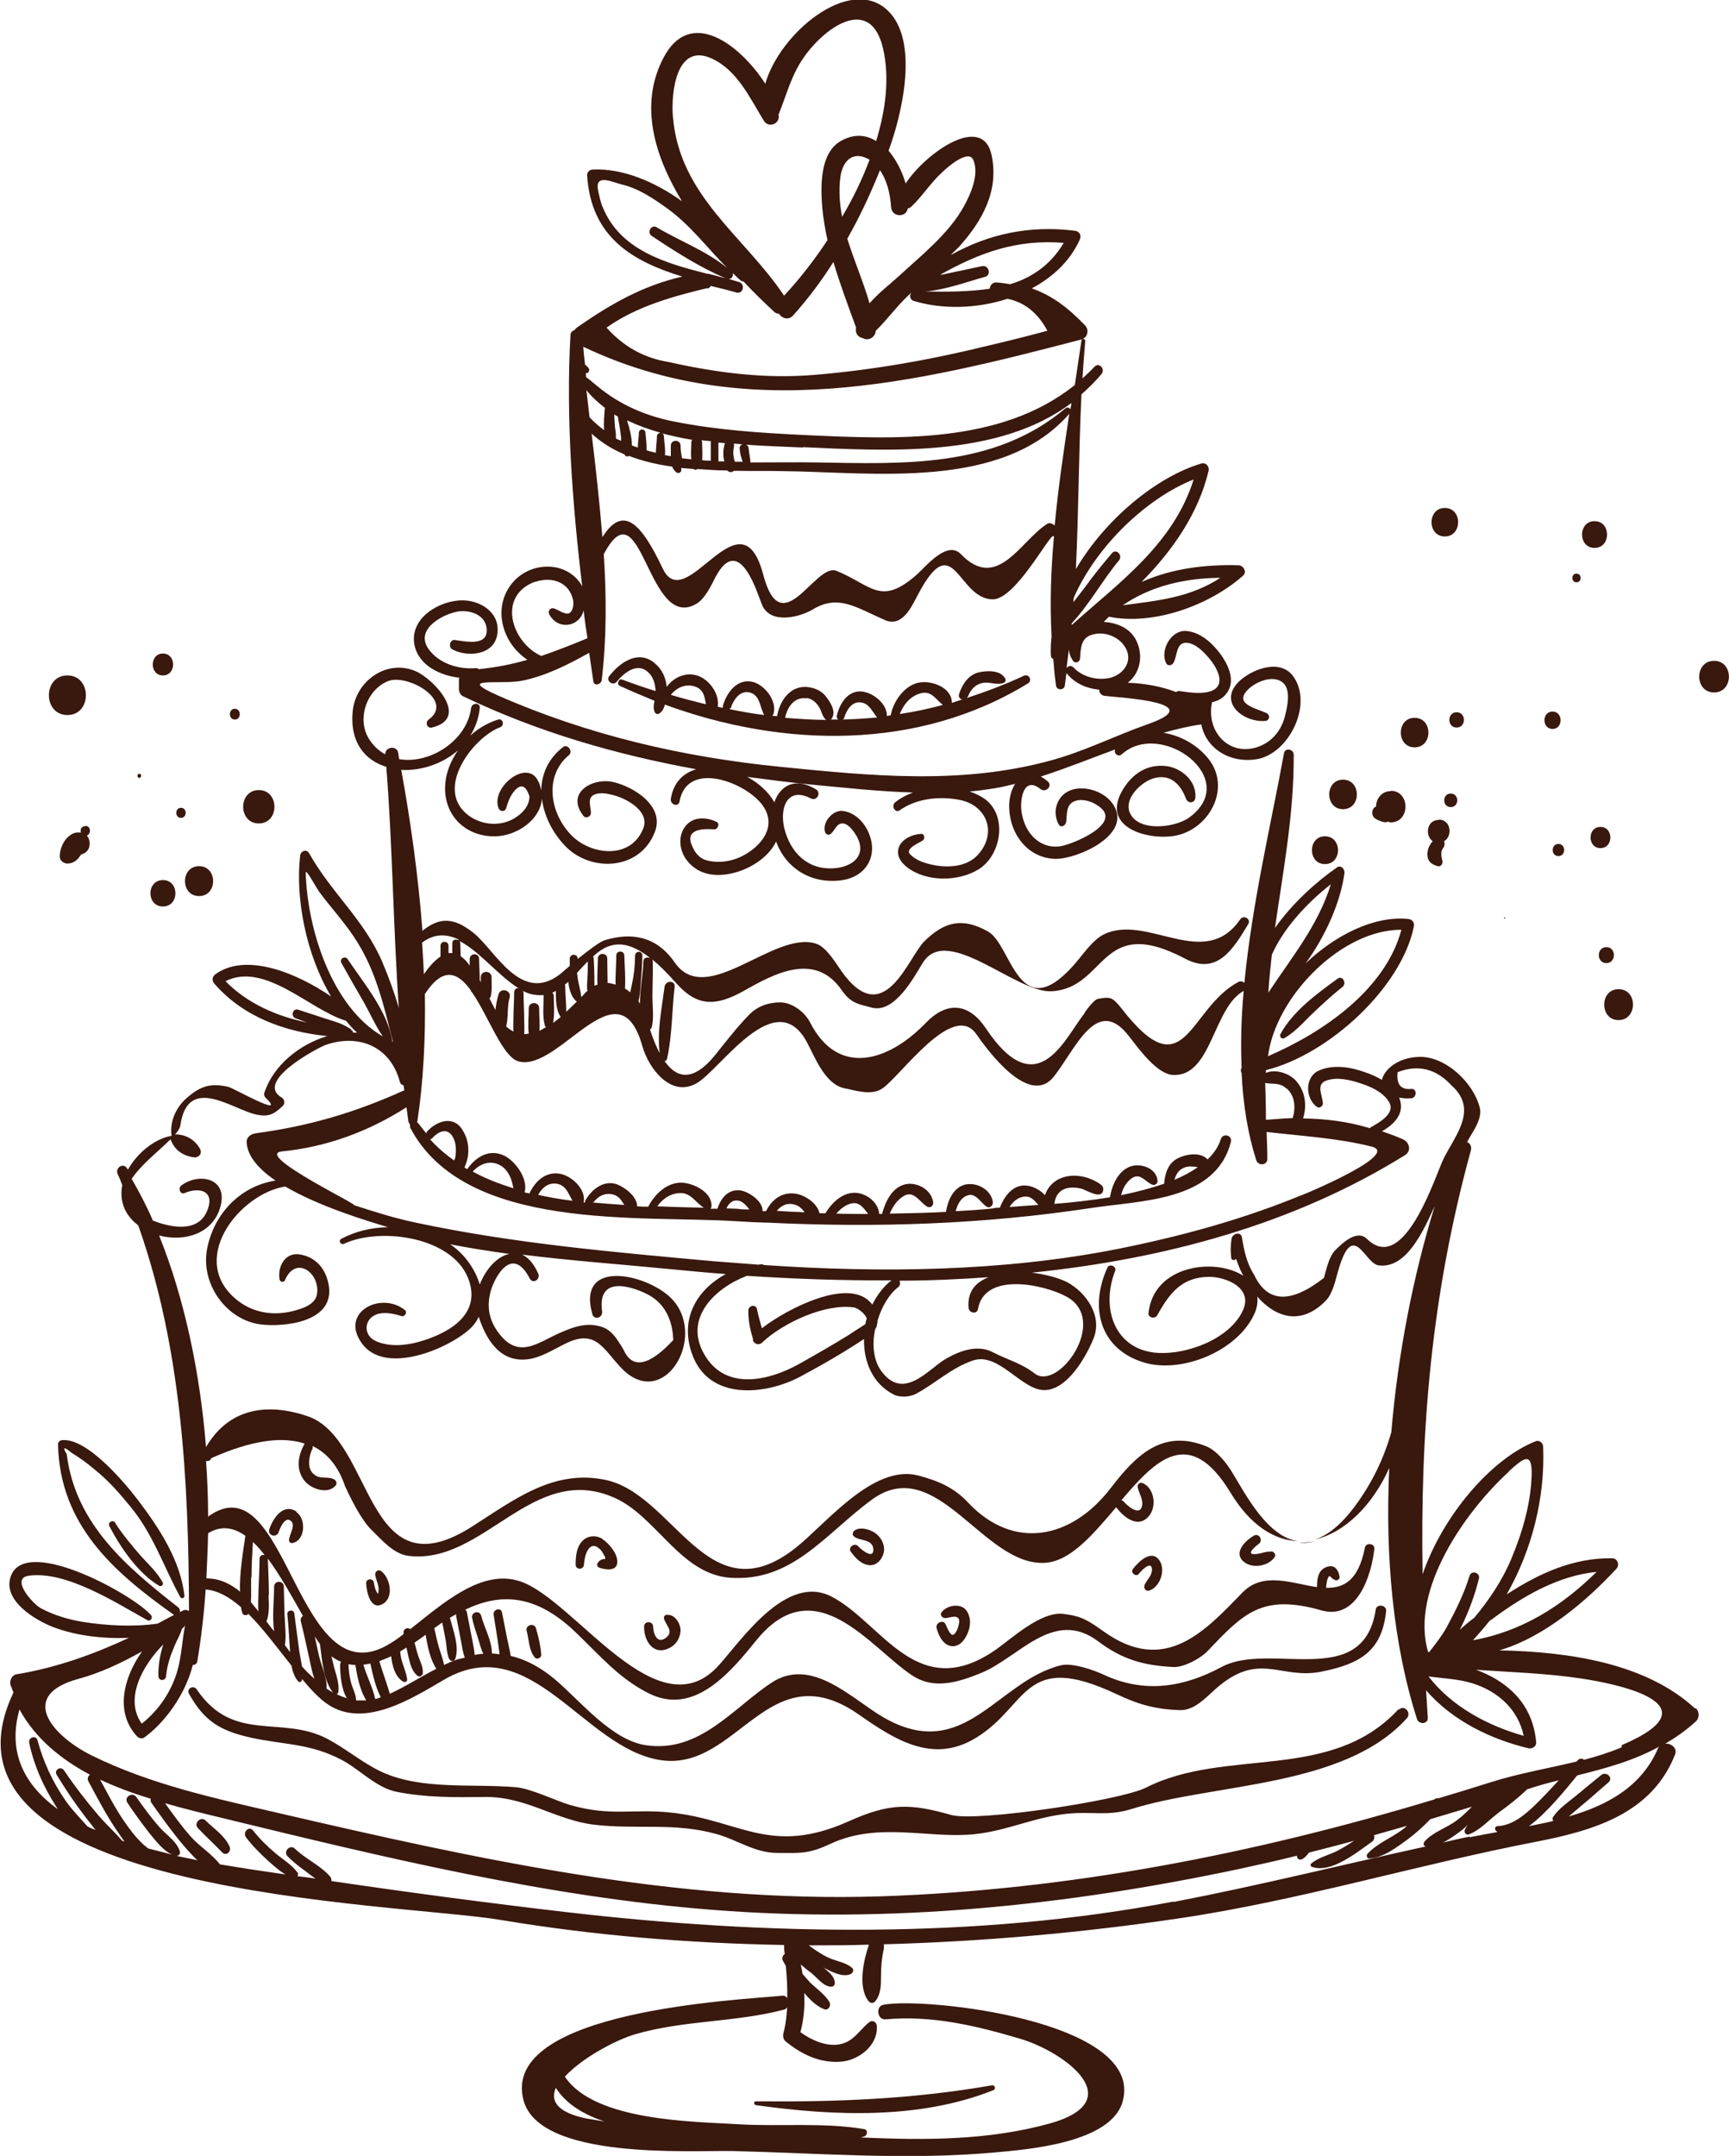 <?xml version="1.0" encoding="UTF-8"?>
<svg id="_Слой_1" data-name="Слой 1" xmlns="http://www.w3.org/2000/svg" viewBox="0 0 49.77 62.05">
  <defs>
    <style>
      .cls-1 {
        fill: #39180e;
        fill-rule: evenodd;
        stroke-width: 0px;
      }
    </style>
  </defs>
  <g>
    <path class="cls-1" d="m13.21,19.52s0,.03,0,.04c0,.09,0,.18,0,.27,0,.08.04.17.12.21,2.17,1.04,4.41,1.68,6.71,2.1-.37.11-.66.38-.73.86-.02.16.22.24.25.07.22-1.22,1.94-.54,2.4.12.41.59-.03,1.14-.54,1.42-.32.18-.7.24-1.05.16-.25-.06-.38-.24-.47-.48-.17-.48.46-.43.66-.42.11,0,.17-.17.06-.22-1.01-.45-1.43.8-.58,1.36.68.45,1.95-.04,2.3-.79.28.77,1,1.22,1.85,1.12.8-.09,1.15-.81.74-1.52-.15-.25-.39-.45-.68-.48-.28-.03-.59.33-.5.61.02.06.09.1.15.06.13-.09.17-.31.35-.31.17,0,.32.22.4.35.33.57-.12.91-.65.94-.75.05-1.26-.45-1.43-1.18-.13-.6.12-1.17.77-.83.17.09.31-.16.15-.26-.59-.36-1.03-.12-1.2.37-.17-.3-.45-.55-.78-.73.61.08,1.21.16,1.83.22.95.09,1.95.2,2.94.23-.19.07-.36.16-.51.28-.13.1,0,.33.13.23.48-.34,1.14-.41,1.71-.3.77.14,1.11.92.56,1.56-.36.42-1.01.41-1.49.27-.18-.05-.36-.13-.49-.27-.14-.16.29-.33.37-.39.08-.05.05-.2-.05-.19-.58.04-.93.55-.4.96.55.43,1.48.42,2.06.06.66-.41.84-1.55.17-2.03-.13-.09-.28-.16-.43-.21.23-.02.47-.05.7-.09.21-.03.41-.08.61-.13-.1.16-.16.36-.17.59-.02.81.51,1.55,1.33,1.57.63.01,2.28-.71,1.64-1.6-.37-.51-1.4-.66-1.61.08-.05.17-.02.37.06.52.06.12.2.05.22-.06.03-.25-.01-.52.27-.61.22-.07.48.02.66.15.74.5-.78,1.12-1.12,1.16-.62.07-1.03-.44-1.1-1.03-.04-.39.09-.99.55-.62.15.12.36-.09.21-.22-.07-.06-.13-.1-.2-.14.72-.23,1.43-.52,2.14-.78-.05.11.08.23.19.14,1.13-1.02,3.47.71,1.94,1.82-.39.29-1.5.44-1.72-.17-.14-.4.35-.85.67-.95.49-.16.8.15.96.58.06.15.26.13.27-.04.03-.48-.4-.84-.83-.9-.57-.07-1.01.23-1.29.73-.6,1.09.86,1.43,1.6,1.26.95-.22,1.56-1.39.88-2.22-.32-.39-.79-.65-1.28-.73.36-.1.72-.19,1.09-.24.13.68.81,1.13,1.6,1,.9-.15,1.61-1.53,1.07-2.35-.36-.56-1.18-.26-1.57.1-.64.6.1,1.2.74,1.15.13-.01.15-.18.03-.23-.34-.15-.96-.27-.5-.7.24-.22.75-.42,1.01-.14.19.21.1.64.04.88-.1.46-.39.81-.83.95-.83.25-1.46-.49-1.28-1.3.19-.04.35-.13.46-.32.21-.35-.02-.8-.23-1.08-.24-.32-.58-.62-.98-.65-.43-.03-.76.56-.57.93.04.08.15.07.2,0,.13-.2.07-.61.39-.59.27.02.52.29.68.49.13.16.33.48.24.71-.15.35-.85.23-1.12.19-.04,0-.08,0-.1.03-.45-.17-.9-.25-1.4-.27.36-.27.46-.78.25-1.21-.17-.36-.56-.52-.94-.54.05-.05.1-.1.15-.15,1.29.26,2.9-.33,3.86-1.18.12-.1.02-.29-.12-.3-.99-.03-1.95.1-2.8.48.9-.91,1.64-1.98,1.93-3.2.03-.12-.08-.25-.21-.21-1.3.39-2.77,1.61-3.61,3.04.08-1.67.08-3.36.16-5.03.2-.18.4-.37.58-.59.11-.14-.07-.34-.2-.21-.11.12-.23.23-.35.34.02-.36.05-.72.08-1.08,0-.06-.1-.08-.11-.01-.06.42-.13.85-.19,1.28-2.14,1.72-5.2,1.56-7.8,1.44-1.24-.06-2.47-.14-3.7-.38-.83-.16-1.59-.48-2.25-1.03-.13-.11-.23-.19-.32-.26,0-.04,0-.07-.01-.11.08.02.13-.09.08-.15-.03-.04-.07-.07-.1-.1-.02-.17-.04-.34-.05-.51,4.69,2.23,9.52,1.05,14.34-.21.18-.05.23-.28.1-.41-.5-.52-.96-.86-1.53-1.06.6-.32,1.1-.78,1.38-1.4.06-.13-.01-.25-.15-.26-1.29-.16-2.47.09-3.56.7.07-.08.15-.15.23-.23.67-.74,1.17-1.62.94-2.66-.27-1.2-1.9-.04-2.47.83-.1-.34-.27-.68-.49-.94,0,0,0,0,0-.01.37-1,.91-3.18-.05-4.05-1.09-.99-3.09.68-3.5,2.13-.73-1.13-2.16-2.22-2.93-.75-.7,1.33-.28,2.8.53,4.13-.8-.57-1.71-.95-2.57-.91-.08,0-.16.07-.16.16.11,1.81,1.34,2.49,2.74,2.92-1.12.26-2.04.77-3.05,1.48-.02.02-.04.04-.05.06-.06.02-.12.06-.12.16-.13,2.31.05,4.81.34,7.22-.17-.33-.53-.55-.93-.57-.81-.04-1.46.63-1.39,1.46.05.52.34.95.74,1.22-.44.13-.91.22-1.4.27-.02-.02-.04-.03-.08-.03-.49.04-1.04-.12-1.35-.53-.42-.56.33-.99.78-1.09.36-.08.87.07.88.52.02.49-.66.32-.92.29-.14-.02-.19.21-.07.27.45.24,1.23.17,1.3-.47.07-.6-.5-.94-1-.94-.65-.01-1.54.5-1.39,1.28.12.6.75.89,1.32.95ZM30.62,6.99c-.38.64-.92,1-1.54,1.19-.12-.02-.25-.04-.39-.05-.12-.01-.19.08-.2.18-.6.09-1.25.09-1.85.08.58-.05,1.2-.28,1.71-.42.2-.05.11-.35-.08-.31-.38.08-.75.16-1.13.24-.03,0-.06.01-.08.01,1.14-.64,2.21-1.03,3.56-.92Zm-4.97-1.04c.01.31.44.32.48.05.04-.01.07-.02.1-.05.32-.3.56-.69.89-.99.1-.1.76-.7.9-.35.17.42-.08.98-.28,1.34-.44.79-1.23,1.41-1.88,2.01-.23.21-.57.47-.83.77-.18-.63-.45-1.24-.64-1.86.36-.63.67-1.3.94-1.97.21.3.3.71.32,1.06Zm-1.41.29c-.07-.37-.1-.75-.05-1.14.06-.46.35-.76.79-.53.02,0,.03.02.05.03-.21.56-.48,1.12-.79,1.64Zm-4.87-2.87c-.06-.74.11-2.16,1.13-1.68.73.34,1.09,1.14,1.49,1.79.14.22.48.08.42-.18.25-.61.37-1.18.8-1.75.62-.82,1.86-1.66,2.21-.15.19.83.08,1.75-.2,2.66-.29-.18-.63-.22-1.02,0-.61.35-.58,1.33-.53,1.93.03.3.08.61.15.92-.4.61-.84,1.16-1.25,1.6-1.15-1.72-3.02-2.87-3.2-5.16Zm-2.04,2.55c-.05-.14-.08-.28-.11-.42-.12-.53.42-.25.68-.19.47.11.89.39,1.28.67.68.48,1.17,1.15,1.75,1.73-.6-.49-1.38-.78-2.03-1.17-.15-.09-.29.15-.14.25.66.44,1.39.91,2.13,1.22-.16-.04-.33-.09-.5-.13,0,0-.02,0-.03,0-1.22-.31-2.52-.68-3.02-1.94Zm3.02,2.39c.05-.01.09-.04.11-.08.25.06.5.12.74.19.19.05.26-.24.08-.3-.1-.03-.2-.06-.3-.09.08,0,.14-.09.11-.17.08.07.15.15.24.22.02.02.04.02.07.02.31.33.61.62.88.87.04.04.09.06.14.06.09.13.27.2.41.05.43-.48.82-1,1.16-1.54.19.64.43,1.28.65,1.88,0,0,0,0,0,.02-.03.16.07.27.19.29.15.09.36,0,.38-.21.32-.31.6-.7.92-1,.04-.03.07-.07.11-.1-.07.07-.05.21.06.24.81.25,1.81.23,2.7-.06.49.1.87.4,1.15.92-.56.15-1.11.29-1.67.42-1.66.41-3.34.71-5.04.85-1.41.12-2.81-.06-4.19-.37-.7-.11-1.3-.44-1.79-.99.86-.61,1.91-.9,2.91-1.14Zm12.04,10.32c.23.38-.03.76-.4.87-.36.1-.82,0-1.09-.29-.07-.07-.16-.04-.2.02.02-.18.05-.37.07-.55,0,.11.04.22.11.33.06.1.2.06.21-.06.02-.31.03-.54.28-.66,0,0,0,0,.01,0,.04-.02.08-.03.13-.04.32-.07.71.09.88.38Zm2.74-2c-.87.57-1.81.66-2.81.79.82-.56,1.79-.78,2.81-.79Zm-4.29,1.32c.51-.54.91-1.27,1.37-1.82.12-.15-.08-.35-.2-.21-.28.33-.55.66-.8,1.01-.1.13-.21.27-.31.4,0-.04,0-.08.01-.13.66-1.5,2.11-2.87,3.45-3.4-.59,1.87-2.13,2.95-3.51,4.19,0-.01,0-.03,0-.04Zm-7.73-5.08c2.45.11,5.63.31,7.73-1.27,0,.06-.02.12-.03.18-.03-.05-.09-.07-.15-.02-2.05,1.72-4.66,1.59-7.16,1.55-.56-.01-1.21,0-1.9,0,0-.13-.04-.26-.05-.4,0-.05-.03-.09-.07-.11.59.04,1.15.06,1.63.08Zm-2-.1c.09,0,.17.01.26.02-.05.02-.08.05-.08.11.01.14.04.27.09.39-.08,0-.16,0-.23,0-.04-.15-.06-.28-.02-.44,0-.03,0-.06-.01-.08Zm-.23-.02s-.02.01-.02.03c-.05.17-.05.34-.01.5-.06,0-.11,0-.17,0,0-.18,0-.36,0-.54.07,0,.14.01.21.02Zm-.42-.04s0,0,0,.01c0,.18,0,.36,0,.54-.08,0-.17,0-.25-.02.02-.17,0-.36,0-.52,0-.02-.01-.03-.02-.05.1.01.19.02.29.03Zm-.53-.06s-.03.04-.03.08c0,.15-.02.32,0,.49-.09-.01-.18-.02-.27-.03-.02-.12-.04-.25-.04-.36,0-.19-.28-.19-.28,0,0,.09,0,.2,0,.3-.06-.01-.11-.02-.17-.03.02-.18-.02-.37-.03-.54,0-.07-.05-.1-.1-.1.3.08.61.15.92.2Zm-.92-.2s-.1.03-.1.1c0,.15-.03.32-.03.48-.09-.02-.18-.04-.27-.07.01-.17-.02-.35-.03-.5,0-.13-.19-.13-.19,0,0,.12-.03.27-.03.42-.05-.02-.11-.03-.17-.06,0-.23-.07-.5-.14-.72.3.14.62.26.95.35Zm-1.01.67s.07.04.1,0c.39.15.81.25,1.25.31.02.06.06.11.11.16.05.04.13.03.15-.04,0-.03,0-.05,0-.08.12.01.24.02.36.03.03.03.07.03.1,0,.29.02.58.04.86.04.03.03.06.04.1.05.04,0,.07-.02.1-.04.52.01,1.02,0,1.43.01,2.58.03,6.29.56,8.22-1.65-.16,1.06-.32,2.13-.42,3.21-.02-.01-.05-.03-.07-.04-.05-.03-.11-.03-.15,0-.76.48-1.43,1.96-2.48.87-.4-.42-1.04.39-1.26.58-1.05.93-1.3.32-2.32-.1-.61-.25-1.58,2.12-2.11.11-.65-2.47-2.22,1.22-2.89-.17-.62-1.31-1.14-1.86-1.74-.91-.08-.99-.19-1.99-.31-2.98.27.25.59.45.95.6,0,.01.01.03.02.04Zm-.22-1.15c.04.21.08.43.1.64,0,.03,0,.05,0,.08-.05-.03-.11-.04-.15-.07,0-.08,0-.17-.02-.27-.02-.14-.02-.28-.03-.42.03.02.06.03.09.05Zm-.37-.24c-.01.17-.04.43-.02.65-.15-.11-.29-.23-.42-.37-.03-.26-.06-.52-.09-.78.15.19.33.35.52.5Zm-2.01,5.02c.45-.16.96-.02,1.09.49.03.12.02.32-.09.4-.12.08-.34-.1-.46-.13-.1-.03-.18.08-.13.17.25.47.87.37.99-.11.03.27.07.53.11.8-.46.19-.89.36-1.33.51-.86-.39-1.28-1.74-.17-2.14Zm-.36,2.84c.68-.14,1.31-.46,1.92-.8.04.27.08.55.12.82.02.15.22.09.24-.03.14-1.17.14-2.39.06-3.63,1.1-2.08,1.25,2.29,2.68,1.42.24-.15.42-.53.54-.77.7-1.3,1.22.55,1.34.82.25.56,1.08.34,1.44.13.75-.46,1.25-.07,2.1.3.49.21.76-.39.92-.69,1.06-2.05,1.15.09,2.18.09.65,0,1.63-1.87,1.74-1.82,0,0,.01,0,.02,0-.09.97-.12,1.94-.07,2.89-.02.18-.03.36-.02.54,0,.06.03.09.07.11.02.26.04.51.08.77.02.13.23.13.25,0,.02-.13.03-.26.05-.38,0,.02.01.03.03.05.23.27.57.41.91.44,0,.09.06.17.17.18.41.05,3.02.18,1.24.81-.97.34-1.86.8-2.85,1.06-2.56.69-5.14.43-7.74.17-2.81-.28-5.52-.91-8.12-2.05-1.26-.56.06-.3.7-.43Z"/>
    <path class="cls-1" d="m17.72,19.66c.23-.29.63-.63.96-.29.13.13.18.32.19.5,0,0,0,.01,0,.02-.32-.1-.64-.21-.96-.33-.1-.04-.17.13-.07.18.33.15.66.29,1,.43-.02.11-.04.21,0,.31.02.06.08.09.13.06.09-.05.14-.15.17-.26,3.4,1.25,7.29,1.33,10.45-.61.14-.09.02-.29-.12-.22-.55.26-1.1.46-1.64.64.01-.01.02-.03.03-.04.09-.22.23-.37.47-.4.2-.02.38.08.57,0,.05-.02.06-.09.03-.13-.14-.24-.52-.22-.75-.17-.3.07-.48.34-.57.62-.03.09.02.15.09.16-.1.03-.2.07-.3.1,0-.44-.56-.64-.91-.59-.44.06-.78.54-.85.95,0,0,0,0,0,0-.04,0-.07.01-.11.02.01-.37-.43-.7-.76-.71-.38-.01-.6.36-.68.69-.01.06,0,.09.04.12-.08,0-.15,0-.23,0,.02,0,.04-.02.05-.04.12-.21-.05-.46-.18-.63-.14-.18-.37-.26-.58-.27-.47-.01-.75.42-.82.84-.05,0-.09,0-.14-.01.01-.01.02-.02.03-.04.13-.38-.26-.87-.62-.94-.43-.08-.72.31-.83.69,0,.02,0,.04,0,.06-.05,0-.1-.02-.15-.03.06-.38-.26-.8-.6-.9-.34-.1-.67.06-.87.33-.02-.26-.13-.5-.33-.67-.47-.42-1.02-.04-1.33.37-.09.12.11.28.21.16Zm8.76.3c.32-.1.45.16.66.33-.41.11-.83.2-1.24.26.11-.27.29-.5.58-.59Zm-2.18.7c.07-.23.23-.49.5-.44.23.04.31.27.45.43-.33.03-.66.05-.99.06.02-.01.03-.02.04-.05Zm-1.08-.57c.15.02.27.12.35.25.09.13.09.28.21.38-.39,0-.79-.03-1.18-.06.06-.31.27-.61.61-.56Zm-2.19.3c.08-.24.26-.53.55-.46.31.08.29.44.42.65-.33-.04-.67-.1-1-.17,0-.01.02-.01.02-.03Zm-1.06-.64c.28.07.31.29.35.52-.33-.08-.67-.17-1.01-.27.16-.2.4-.32.66-.25Z"/>
    <path class="cls-1" d="m37.89,44.35c-.16.04-.32.05-.49.05.15.02.32,0,.49-.05Z"/>
    <path class="cls-1" d="m48.79,49.17c-1.4-1.29-3.59-1.63-5.63-1.67,1.3-.38,2.54-1.45,3.37-2.35.1-.11.03-.3-.12-.3-1.12-.02-2.12.44-3.04,1.04.73-1.28,1.11-2.79,1.05-4.25,0-.1-.1-.2-.21-.16-1.28.5-2.68,2.14-3.26,3.83-.07-4.1.24-8.01,1.39-12.2.03-.12-.03-.21-.11-.24.03-.05.06-.11.09-.16.13-.21.34-.54.28-.81-.17-.73-1-1.52-1.77-1.48-.58.02-.98.35-1.05.66-.16-.09-.33-.17-.49-.22-.41-.15-.91-.23-1.32-.05-.42.18-.4.81-.06,1.05.07.05.17-.02.17-.1-.01-.24-.21-.55.1-.66.31-.11.68-.02.98.08.29.09.65.25.82.53.21.34-.3.61-.53.74,0,0,0,.01-.02.02-.63-.19-1.26-.27-1.92-.28.12-.39.06-.8-.22-1.1-.19-.2-.58-.33-.85-.21,0-.03,0-.05,0-.08,1.82-.45,3.91-2.39,4.26-4.14.02-.11-.05-.2-.16-.21-.97-.1-2.09.45-2.96,1.28.57-.78,1-1.74,1.12-2.59.02-.12-.1-.26-.22-.17-.55.38-1.27,1.01-1.78,1.74.24-1.66.55-3.3.54-4.99,0-.16-.25-.21-.28-.04-.36,1.98-.92,4.32-1.14,6.61-.04-.04-.1-.06-.17-.03-1.46.78-1.52,3.15-3.37.76-.27-.34-.33-.33-.68-.27-.13.02-.49.54-.36.39-.56.66-1.35,2.72-2.86.46-.46-.69-1.08-.83-1.73-.16-1.07,1.11-2.52,1.57-3.33-.01-.15-.3-.52-.58-.86-.58s-.66.11-.9.36c-.35.36-.65.75-.97,1.15-.67.83-1.14.64-1.46.18.03,0,.06-.03.07-.06.15-.67.14-1.4.22-2.08.02-.19-.26-.19-.29,0-.08.61-.22,1.29-.14,1.91-.12-.22-.21-.46-.28-.68.02-.01.04-.03.05-.06.07-.28.02-.6.02-.89,0-.34.02-.67.01-1.01,0-.03-.01-.05-.03-.07.21.17.43.39.69.68.62.71,1.16.68,1.94.25.87-.49,2.06-1.16,2.84-.03.27.38.45.39.86.5.67.18,1.23-.9,1.48-1.3.7-1.11,2.69.89,3.7.83,1.6-.09,1.37-2.24,3.84-.94.92.49,1.38-.26,1.82-.99.09-.15-.13-.28-.23-.14-1.03,1.5-2.67-.17-3.92.43-.35.17-.65.65-.91.93-1.56,1.71-1.75-.63-2.43-1.01-.73-.41-1.25-.29-1.83.28-.47.46-1.16,2.6-2.39.86-.16-.23-.44-.7-.73-.79-1.22-.39-3.15,1.87-4.07.54-.51-.74-1.22-.88-2.01-.64-.14.04-.48.3-.78.54h0c0-.16-.23-.16-.23,0,0,.06,0,.13,0,.2-.15.13-.27.23-.28.24-1.13.87-1.87-.7-2.49-1.19-.59-.47-1-.44-1.47-.06-.12-1.58-.34-3.15-.61-4.63.56.03,1.18-.17,1.63-.56-.19.28-.33.6-.36.93-.09.92.58,1.57,1.46,1.54.6-.02,1.27-.47,1.32-1.08.06.49.3.97.66,1.35.73.77,2.14.72,2.58-.37.32-.76-.59-1.32-1.18-1.46-.59-.14-1.4.3-.86.98.07.08.21.01.21-.09,0-.18-.12-.44.1-.53.19-.08.41-.02.6.03.37.11,1.01.47.8.96-.36.87-1.45.75-2.01.23-.66-.62-.87-1.74-.12-2.36.12-.1-.04-.33-.17-.23-.44.34-.62.79-.63,1.25-.02-.09-.04-.18-.09-.27-.31-.66-1.37.18-1.14.78.04.1.18.12.22,0,.06-.2.11-.35.25-.51.18-.2.32-.14.42.17,0,.25-.16.44-.34.57-.47.35-1.15.27-1.55-.14-.76-.79.32-2.15,1.05-2.42.13-.05.08-.26-.06-.22-.29.09-.57.25-.8.46.14-.23.24-.49.27-.79.02-.17-.23-.16-.25,0-.12.94-1.19,1.62-2.07,1.47-.01-.06-.02-.13-.03-.19-.04-.21-.38-.17-.37.05-.17-.09-.32-.22-.44-.4-.41-.58-.1-1.47.53-1.71.55-.21,1.91.56,1.16,1.11-.11.08-.05.26.09.23,1.1-.26.08-1.38-.46-1.62-.83-.36-1.74.27-1.82,1.17-.08.89.37,1.4.97,1.58.18,2.28.2,4.63.36,6.94-.13-.45-.29-.88-.47-1.31-.51-1.21-1.48-2.01-2.11-3.14-.08-.14-.25-.06-.26.07-.14,1.2.16,2.83.89,4.05-.98-.67-2.44-1.28-3.33-.64-.09.07-.11.18-.03.27.83.96,2.04,1.39,3.25,1.51-.8.24-1.55.84-1.81,1.63-.02.05,0,.11.04.15.63.61-.94-.29-1.08-.32-.5-.11-.78-.03-1.17.3-.36.3-.52.74-.46,1.11-.48.08-.99.49-1.26.98,0-.01-.01-.03-.02-.04-.11-.18-.36-.02-.27.17.05.1.09.2.13.31-.08.41.03.83.46,1.16,1.25,3.53,1.45,7.35,1.46,11.1-.06-.04-.13-.05-.2,0-.02,0-.04.02-.06.03,0-.04,0-.09-.04-.13-1.48-1.16-2.97-2.4-3.22-4.42-.13-.21-.08-.22.15-.03.23.14.45.3.66.48.39.31.72.69,1.03,1.07.65.79.95,1.72,1.43,2.6.03.05.12.03.12-.03-.11-1.03-.74-1.98-1.35-2.78-.38-.5-1.46-1.78-2.17-1.71-.06,0-.12.05-.12.12.05,2.32,1.6,3.68,3.34,4.91,0,0,0,0,0,0-.16.08-.32.17-.47.25-.71.1-1.46.06-2.16-.05-.42-.07-.82-.19-1.2-.39-.22-.11-.91-.87-.34-.94,1.07-.14,2.48.77,3.4,1.28.09.05.17-.07.11-.14-.48-.57-3.53-2.27-4.02-1.17-.32.73.71,1.32,1.2,1.51.66.25,1.43.34,2.18.31-1.03.48-2.09.86-3.24,1.05-.13.02-.2.19-.17.3.03.08.06.15.09.23,0,0,0,0-.01.01-2.76,5.85,11.1,6.03,14.04,6.53,2.69.45,5.42.67,8.15.72,0,.02,0,.04,0,.06,0,.07.01.13.02.2-.05.03-.09.1-.06.18.03.06.06.11.09.16.03.31.05.62.04.93-.03-.05-.08-.08-.15-.07-1.19.12-8.13.42-7.44,3.01.46,1.72,4.79,1.44,6.01,1.46,2.53.06,5.03.27,7.56.04.88-.08,3.36-.26,3.68-1.48.62-2.32-5.73-3-6.89-2.77-.23.04-.18.44.06.42,1.34-.12,2.6.18,3.88.56,1.25.37,3.2,1.78.84,2.44-1.78.49-3.6.48-5.43.4.03-.01.07-.02.1-.03.09-.03.11-.19,0-.21-1.17-.2-2.43-.07-3.61-.14-1.28-.08-4.15-.08-5.01-1.37.48-.53,1.45-1.05,2.02-1.22,1.4-.41,2.89-.34,4.29-.71.04-.01.07-.04.09-.06-.02.25-.04.49-.11.74-.02.08,0,.18.06.23.46.38.99.63,1.58.59.51-.03,1.09-.46,1.05-1.03-.01-.13-.14-.18-.23-.1-.32.27-.46.59-.92.64-.37.03-.74-.14-1.05-.36.1-.37.13-.75.11-1.13.16.19.36.39.58.47.11.04.2-.1.15-.2-.13-.23-.39-.4-.57-.58-.07-.08-.14-.16-.21-.24-.01-.09-.03-.18-.05-.27.1.09.2.17.31.25.17.14.35.39.57.39.05,0,.1-.04.1-.1,0-.2-.19-.34-.34-.46.03.02.06.04.09.05.2.1.48.24.7.15.07-.03.11-.12.05-.18-.18-.16-.45-.19-.67-.29-.2-.09-.39-.22-.58-.36.58,0,1.15,0,1.73-.02,0,0,0,0,0,.01-.15.43-.32,1.2-.02,1.6.06.09.16.09.22,0,.15-.2.15-.46.15-.7,0-.26.02-.52.08-.78.01-.05,0-.1,0-.14,2.85-.08,5.7-.33,8.52-.75,3.44-.51,6.83-1.54,10.25-2.2,1.64-.32,3.34-.8,4.01-2.52.07-.19-.14-.33-.29-.3.3-.18.6-.38.89-.65.1-.09.1-.28,0-.37Zm-12.18-21.69c.35-.8,1.08-1.55,1.7-2.03-.37,1.19-1.12,2.09-1.8,3.12.02-.36.06-.72.1-1.09Zm3.73-.72c-.46,1.72-2.24,2.95-3.84,3.64.22-1.72,2.12-3.65,3.84-3.64Zm-22.94,34.3c-.18-.03-.36-.06-.54-.09-.84-.18-1.02-.51-.86-.88.3.48.83.78,1.4.97Zm28.57-15.83c-1.03,1.02-2.19,1.73-3.57,1.98.16-.18.32-.36.47-.55.02-.02.05-.04.07-.05.9-.67,1.91-1.26,3.03-1.37Zm-2.54-2.88c.39-.35.67-.61.66.07-.02.84-.26,1.66-.58,2.43-.27.65-.65,1.2-1.07,1.71-.08.06-.16.12-.24.19-.01.01-.09.07-.18.16.25-.49.44-1.02.55-1.47.05-.18-.22-.26-.27-.08-.16.52-.4,1-.66,1.48-.14.25-.32.48-.5.71-.01,0-.02,0-.03,0-.54-1.81,1.12-4.1,2.32-5.19Zm.43,7.61c-1.03-.29-2.07-.84-2.74-1.71.42.06.86.07,1.27.2.73.23,1.31.75,1.47,1.51Zm-6.82-18.63c.24.21.26.56.17.85h0c-.25.01-.5.03-.77.05,0-.36-.01-.71-.02-1.06.21.04.42-.02.61.16Zm-18.35-3.76c-.07-.03-.17,0-.17.1-.01.36-.1.81-.1,1.22-.02-.03-.03-.06-.04-.08.04-.15.05-.31.06-.45.02-.29.05-.57.05-.86,0-.14-.2-.14-.21,0,0,.28-.03.56-.09.83-.02.08-.03.16-.05.23-.05-.04-.1-.08-.15-.11.02-.32-.01-.65-.02-.95,0-.15-.23-.15-.23,0,0,.27-.03.56-.02.84-.08-.02-.16-.05-.23-.05,0-.23-.01-.48-.01-.7,0-.18-.27-.18-.27,0,0,.24-.03.5-.01.75-.03.01-.06.02-.09.03,0-.05,0-.11,0-.17,0-.21-.01-.41-.02-.62,0-.02-.01-.03-.02-.05.4-.37.87-.56,1.63.03Zm-1.77.11c0,.15,0,.29-.01.44,0,.14-.03.27,0,.4-.01.01-.03.02-.04.03-.04.05-.09.1-.14.15-.01-.16-.06-.32-.09-.48-.01-.07-.02-.14-.03-.22.1-.11.2-.22.3-.32Zm-.56.58c.02.21.08.42.22.55,0,0,.02.01.03.01-.1.1-.2.2-.31.3,0-.24-.03-.5-.03-.74,0-.02-.01-.02-.01-.04.04-.03.07-.06.11-.09Zm-.36.26c0,.26,0,.55.14.75-.07.06-.14.11-.22.17.05-.25.02-.53.02-.78,0-.04-.02-.06-.04-.09.03-.01.06-.03.1-.05Zm-.73.09c.14.03.26.04.38.03,0,0,0,.01,0,.02,0,.27-.04.57.03.84,0,.03.02.05.04.06-.07.04-.13.08-.19.11.01-.22-.01-.44-.01-.65,0-.2-.3-.2-.3,0,0,.23-.03.49,0,.73-.04,0-.08.02-.13.01.01-.12,0-.24,0-.37,0-.28-.02-.55-.02-.82,0-.02-.01-.03-.02-.05.08.04.15.07.23.09Zm-.36-.17c-.06,0-.11.05-.11.13,0,.24-.02.48-.02.72,0,.13-.01.27,0,.4-.07-.04-.14-.08-.21-.15.07-.26.02-.56.1-.83.06-.21-.26-.3-.32-.09-.04.13-.07.29-.09.45-.06-.11-.11-.22-.17-.33,0-.01.02-.02.03-.04.05-.18.03-.38.03-.57,0-.21-.31-.21-.31,0,0,.04,0,.09,0,.14-.01-.02-.02-.04-.03-.06,0-.21-.02-.43-.02-.61,0-.18-.26-.18-.27,0,0,.06,0,.12,0,.19-.04-.05-.08-.11-.13-.16-.04-.04-.09-.08-.13-.11,0-.12-.01-.25-.01-.37,0-.03-.01-.05-.03-.07.59.3,1.15,1.03,1.72,1.37Zm-1.73-1.38c-.06-.04-.16-.01-.16.08,0,.1,0,.19,0,.29-.04,0-.08,0-.11,0,0-.07,0-.14,0-.21,0-.15-.23-.15-.23,0,0,.11,0,.21,0,.31-.18.12-.34.31-.48.51-.01-.3-.03-.61-.05-.91.36-.27.71-.25,1.05-.09Zm-1.42,5.23s.02.05.04.07c0,.03,0,.06.01.1,1.58,3.01,6.64,2.51,9.41,2.69.28.02.55.03.83.04.02,0,.03,0,.05,0,3.11.15,6.2.05,9.3-.42,1.41-.22,3.59-.18,4.03-1.9.05-.2-.23-.27-.29-.08-.07.22-.2.41-.38.58,0,0,0,0,0,0-.21-.23-.64-.15-.88-.02-.26.14-.35.44-.37.72-.38.13-.8.24-1.24.33.05-.19.14-.37.31-.49.25-.17.39.12.6.19.07.02.15-.04.14-.11-.02-.36-.47-.52-.77-.42-.36.12-.54.53-.6.89-.55.09-1.1.15-1.6.19.05-.43.39-.53.77-.44.16.04.61.35.64.02,0-.06-.03-.11-.08-.14-.55-.4-1.38-.34-1.6.31-.15-.17-.39-.28-.59-.28-.36,0-.59.33-.71.64-.07,0-.14,0-.19.02-.36.04-.72.06-1.08.08.05-.19.14-.38.33-.45.24-.1.39.21.56.32.1.06.19-.04.18-.14-.06-.37-.49-.58-.82-.49-.33.1-.48.46-.53.78-.54.03-1.08.04-1.62.05.09-.21.22-.4.41-.51.29-.17.46.19.67.31.1.05.19-.03.17-.14-.06-.38-.52-.6-.85-.49-.35.11-.53.5-.62.84-.03,0-.06,0-.08,0-.03-.35-.39-.61-.71-.61-.36,0-.66.29-.84.59-.06,0-.11,0-.17,0-.07-.31-.46-.55-.74-.57-.37-.03-.64.19-.8.51-.03,0-.07,0-.1,0,.02-.29-.42-.58-.66-.6-.34-.03-.54.23-.64.53-.07,0-.13,0-.2,0,.01-.02.03-.03.03-.06.03-.41-.5-.67-.84-.69-.43-.02-.79.32-.98.69-.11,0-.21,0-.32-.01,0-.29-.37-.56-.6-.64-.38-.12-.73.17-.9.49,0,.01,0,.03,0,.04-.01,0-.03,0-.04,0,.08-.39-.36-.78-.7-.83-.4-.06-.7.22-.86.57-.05-.01-.1-.02-.14-.03.11-.39-.26-.89-.57-1.05-.43-.22-.83.02-1.08.38-.03-.02-.06-.03-.08-.05.05-.1.08-.22.1-.32.03-.25,0-.49-.13-.71-.25-.48-.75-.33-1.05,0-.01.02-.01.03-.02.05-.07-.09-.15-.18-.22-.28-.01-.02-.03-.02-.04-.03,0,0,0,0,0-.01.18-1.18.24-2.42.22-3.69.53-.81.95-.62,1.32-.11,0,0,0,0,0,.01.01.03.03.05.05.07.47.69.87,1.85,1.33,1.97,1.17.31,2.88-2.87,3.56-.44.18.63.81,1.49,1.56,1.07.69-.39,2.3-2.91,3.2-1.14.21.4.51,1.17,1.05,1.28.31.06.79.23,1.11,0,.54-.38,2.02-2.51,2.69-1.56.34.49,1.54,2.12,2.24,1.22.63-.8,1.24-2.37,2.17-1.14.23.29.78,1.08,1.26,1.1,1.11.05,1.15-1.94,2.03-2.42,0,0,0,0,0,0-.07.75-.09,1.49-.06,2.22-.03.04-.03.1,0,.14.04.88.17,1.72.42,2.51.06.18.33.15.32-.04,0-.26-.01-.51-.02-.77,1.02.12,2.01.17,3.02.42.98.24-2.76,1.71-1.92,1.36-1.75.73-3.55,1.22-5.4,1.59-3.3.65-6.8.69-10.17.46-.02-.01-.04-.03-.07-.02-.03,0-.05,0-.08.01-.44-.03-.88-.07-1.31-.1-2.85-.26-5.75-.51-8.56-1.11-.62-.13-1.22-.32-1.83-.52.49.16-2.89-1.45-2.02-1.53,1.29-.13,2.48-.57,3.58-1.27.02.15.04.3.06.44Zm.61.5s.05,0,.07-.03c.23-.25.5-.31.64.06.05.15.05.31.03.46,0,.04-.02.08-.04.12-.25-.18-.49-.38-.69-.61Zm1.23.94c.21-.24.51-.35.8-.19.15.08.25.24.31.39.03.09.05.18.07.27-.42-.13-.81-.28-1.17-.48Zm1.89.66c.11-.2.29-.36.54-.32.27.05.33.29.45.49-.34-.04-.67-.1-.99-.17Zm1.58.23c.15-.2.36-.31.61-.23.15.05.22.18.29.29-.3-.02-.6-.04-.91-.07Zm1.85.1c.15-.21.36-.36.62-.38.35-.03.47.27.72.42-.43-.01-.88-.02-1.34-.04Zm1.99.06c.07-.15.18-.26.36-.22.13.03.22.15.3.25-.12,0-.24,0-.35-.02-.1,0-.21-.01-.31-.01Zm1.45.07c.12-.14.27-.23.47-.19.16.03.25.12.33.23-.27-.01-.53-.02-.8-.04Zm1.72.07c.12-.13.25-.24.42-.28.24-.06.36.13.49.3-.3,0-.61,0-.91-.01Zm4.98-.18c.1-.16.24-.28.43-.3.19-.02.29.12.4.24-.31.02-.59.04-.83.06Zm4.75-.79c.04-.15.12-.28.27-.34.13-.06.27-.03.4-.02-.19.14-.42.26-.68.37Zm-12.14,4.62c.04.12.18.16.27.07.6-.57,1.82-1.13,2.64-1.01.11.02.32.17.37.32-.02.05-.03.11-.04.16,0,0,0,0,0,0-.16.11-.33.21-.49.32-.47.29-.96.57-1.44.84-.86.47-2.08.76-2.69-.26-.64-1.06.29-1.94,1.21-2.29,1.37.09,2.76.14,4.16.13-.23.18-.42.43-.55.7-.02-.02-.03-.04-.05-.06-.64-.72-2.38.16-3.13.74-.05-.18-.1-.36-.14-.55-.03-.15-.24-.11-.25.03,0,.32.05.54.14.85Zm3.53-.32c.04-.07.06-.16.06-.24.12-.4.33-.76.59-.96.07-.05.07-.13.04-.19.86,0,1.71-.04,2.57-.1-.37.14-.62.41-.58.88.01.15.24.2.27.04.19-1.09,1.91-.71,2.55-.36,1.24.68-.24,2.74-.92,2.21-.37-.29-.77-.39-1.18-.6-.44-.24-.93-.07-1.36.17-.52.3-1.23,1.25-1.88.35-.22-.31-.26-.76-.17-1.19Zm-10.54-2.16c-.35.07-.68.44-.85.88-.14-.47-.48-.92-.86-1.16,0,0,0,0-.01,0,.57.11,1.14.2,1.72.28Zm-5.86-10.97c0-.14.29.41.39.55.37.5.79.94,1.11,1.47.54.87.76,1.86,1.01,2.84,0,0-.02,0-.02-.01,0,0,0,0,0-.01-.13-.85-.82-1.66-1.28-2.35-.08-.12-.25-.01-.18.11.21.38.43.76.65,1.14.18.32.33.67.54.97-1.48-.85-2.18-3.12-2.22-4.72Zm-.29,4.19c.11.04.22.08.33.12-.87-.18-1.71-.54-2.35-1.19,1.14-.57,2.43.83,3.47,1.14.1.12.2.24.32.34-.04,0-.08,0-.12,0,0-.02,0-.04-.02-.05,0,0-.02-.01-.02-.02-.02-.03-.05-.06-.09-.07-.17-.11-.36-.17-.56-.23-.3-.1-.59-.19-.89-.29-.16-.05-.22.2-.07.25Zm-3.81,18.02c-.1.31-.15.64-.14.91,0,.15.21.15.22,0,.03-.31.12-.58.24-.86.07-.17.17-.33.22-.51,0,0,.01,0,.02-.01.04-.03.06-.06.07-.09h0c-.09.44-.1.89-.23,1.34-.18.6-.54,1.12-1.02,1.5-.5-.7,0-1.65.61-2.27Zm-1.2,5.63c-.21-.24-.45-.46-.65-.69-.36-.42-.7-.86-1.01-1.32-.09-.13-.29-.01-.21.13.25.41.51.8.8,1.18.1.13.21.27.32.41-.08-.03-.15-.06-.23-.1-.22-.25-.46-.49-.65-.77-.36-.52-.63-1.11-.79-1.71-.04-.16-.27-.09-.24.07.14.66.4,1.24.76,1.81.02.03.04.06.06.1-.92-.67-1.46-1.59-1.1-2.87.46.84,1.19,1.43,2.03,1.88-.06.04-.09.12-.04.2.28.52.55,1.04.89,1.52.04.06.09.13.14.2-.03,0-.05-.02-.08-.03Zm1.6.45c.05,0,.09-.06.08-.11-.07-.28-.39-.49-.58-.7-.24-.27-.46-.57-.67-.87-.11-.17-.38-.01-.26.16.2.3.41.59.63.87.17.2.39.51.66.62-.23-.06-.47-.12-.7-.18-.04-.04-.09-.07-.13-.11-.22-.2-.4-.44-.57-.69-.26-.38-.46-.78-.68-1.18.47.22.96.4,1.46.55-.01.04-.01.08.02.12.29.41.58.82.91,1.21.12.14.26.3.41.44-.19-.04-.38-.08-.58-.12Zm28.68,1.32c-5.7,1.09-11.77.97-17.51.3-2.23-.26-4.49-.56-6.73-.89,0-.04,0-.08-.03-.12-.28-.33-.71-.51-1.02-.81-.14-.14-.35.08-.21.22.15.15.31.28.48.4.1.08.21.16.32.24-.17-.03-.35-.05-.52-.07.02-.03.03-.07,0-.11-.17-.23-.42-.37-.63-.55-.24-.2-.46-.42-.65-.66-.12-.14-.3.06-.2.2.19.25.41.47.64.68.15.13.32.29.5.39-.34-.05-.68-.1-1.02-.15-.26-.04-.55-.09-.87-.14-.23-.3-.58-.51-.83-.79-.27-.3-.51-.64-.75-.97.59.17,1.17.31,1.71.44,4.64,1.13,9.31,2.26,14.07,2.63,5.1.4,10.15-.12,15.15-1.18.55-.12,1.1-.24,1.65-.38,0,.08.07.14.15.1.08-.04.14-.11.2-.19.43-.11.87-.22,1.3-.34-.14.09-.28.18-.43.26-.26.15-.58.2-.81.4-.03.03-.01.08.02.09.56.2,1.3-.42,1.73-.72.07-.05.08-.13.06-.19.32-.09.63-.18.95-.27-.04.04-.08.07-.13.11-.32.24-.74.4-1.01.7-.04.05-.01.13.05.13.41-.02.79-.32,1.11-.55.23-.17.45-.37.65-.58.4-.12.8-.24,1.2-.36-.13.13-.27.27-.42.38-.29.23-.72.35-.95.63-.03.04-.03.12.03.13,0,0,.02,0,.03,0-2.42.53-4.83,1.13-7.27,1.6Zm8.53-1.87c-.26.05-.51.11-.77.17.2-.1.4-.25.56-.37.05-.04.1-.09.15-.14-.03.05-.07.1-.09.16-.02.07.05.14.11.12.32-.11.59-.42.87-.63.29-.21.57-.43.83-.68,0,0,.02,0,.02,0,.3-.1.59-.18.88-.25-.17.18-.34.37-.52.55-.34.34-.75.75-1.25.77-.06,0-.08.07-.05.12.02.02.04.03.05.05-.28.05-.55.1-.8.15Zm5.42-2.55c-.47,1.11-1.46,1.65-2.57,1.97.12-.1.24-.21.35-.3.27-.22.53-.46.79-.68.15-.13-.06-.33-.21-.21-.25.2-.49.4-.73.6-.22.18-.49.36-.65.6-.03.04-.02.08,0,.12-.23.06-.47.1-.7.15.52-.38,1.07-1.07,1.39-1.46.83-.21,1.62-.42,2.36-.83-.01.02-.03.03-.04.05Zm-1.05-.02c-.35.15-.71.26-1.08.36-.05-.04-.11-.05-.17,0-.02.02-.03.03-.05.05-.82.2-1.66.34-2.45.59-.51.16-1.02.32-1.53.47-.04-.01-.08,0-.11.03-5.2,1.57-10.52,2.61-15.95,2.79-5.88.19-11.6-1.07-17.29-2.39-1.85-.43-3.7-.82-5.42-1.67-1.16-.58-2.11-1.73-.37-2.2.63-.17,1.24-.46,1.83-.79-.54.76-.79,1.76-.14,2.45.05.05.14.07.2.03.6-.43,1.19-1.25,1.4-2.09.06,0,.12-.03.13-.11.11-.65.19-1.34.24-2.06.34.02.69.22,1.02.51,0,.05.02.1.03.15.02.09.13.1.18.04.43.43.84.99,1.24,1.49.03.16.08.32.19.45.03.04.1.02.11-.03,0-.01,0-.02,0-.04.26.31.5.57.74.73,1.06.72,2.45-.18,3.36-.71,2.5-1.45,4.01,1.99,6.23,2.32,2.21.33,3.1-3.12,5.69-1.32,1.07.75,2.15,1.43,3.38.68,1.53-.93,1.35-2.53,4.05-1.26.63.3,1.13.44,1.83.46.41.01.74-.36,1.01-.6,1.27-1.13,1.87-.26,3.07-.51,1.09-.22,1.73-.58,1.85-1.74.02-.18-.28-.22-.3-.04-.36,2.34-3.06.9-4.44,1.65-1.06.57-2.2.78-3.39.22-.28-.13-.9-.35-1.23-.27-1.84.45-2.77,2.83-5.09,1.51-.9-.51-2.07-1.78-3.24-1.01-1.11.73-2.07,2.03-3.62,1.8-.99-.15-1.87-1.26-2.61-1.89-.43-.36-.85-.58-1.28-.68-.02-.16-.07-.33-.1-.49-.05-.25-.1-.51-.15-.76-.03-.16-.27-.09-.24.07.04.25.08.51.12.76.02.12.03.24.05.37-.07,0-.14-.02-.22-.02,0-.37-.22-.74-.31-1.09-.05-.17-.3-.1-.26.07.04.19.1.37.16.55.05.16.09.33.16.48-.08,0-.17.02-.25.03,0-.13-.04-.27-.06-.4-.05-.27-.11-.55-.16-.82,0-.04-.03-.07-.05-.08,1-.48,2.02-.47,3.19.66.69.66,1.23,1.31,2.08,1.74,1.33.68,2.38-.62,3.12-1.53,1.7-2.08,3.29.25,4.49,1.03.63.41,1.33.18,1.95-.07,1.09-.43,2.1-1.89,3.39-.92.7.53,1.33.7,2.18.74.29.01.77-.25.96-.45,1.04-1.09,1.57-1.67,3.29-1.18,1.03.29,1.44-1.02,1.52-1.77.02-.16-.24-.19-.27-.04-.19.96-.61,1.17-1.12,1.16.01-.12.05-.42.14-.31.04.05.08.07.13.09.05.02.13-.03.12-.09-.02-.17-.12-.34-.3-.31-.31.06-.35.33-.35.6-.71-.1-1.54-.46-2.14.15-1.08,1.11-2.23,2.4-4.01,1.12-.45-.32-.64-.44-1.16-.5-.64-.07-1.47.7-1.92,1.02-2.28,1.6-3.29-.77-4.75-1.52-1.29-.66-2.56,1.22-3.23,1.97-1.76,1.98-4.13-1.85-5.71-2.4-1.12-.39-2.25.64-3.18,1.37-.08-.07-.22,0-.19.12,0,0,0,.01,0,.02-.13.1-.25.19-.37.26-2.74,1.73-2.95-5.31-5.26-3.64,0-.53-.02-1.06-.06-1.6.06.01.12,0,.15-.08,1.14-.51,2.03-.64,2.69-.42,0,0,0,0,0,0-.19.33-.26.73-.02,1.05.18.25.67.42.9.17.07-.07.03-.17-.05-.2-.21-.09-.41.03-.6-.17-.17-.18-.1-.52,0-.72,0-.02,0-.04,0-.06.43.21.74.59.93,1.15.18.39.47.98.77,1.27.29.28.62.68,1.05.74,2.18.27,3.58-2.72,5.94-1.67,1.2.53,1.89,2.19,3.32,2.3,1.8.13,2.74-1.26,4.09-2.25,1.87-1.36,3.21,1.94,4.99,1.82.74-.05,1.39-.84,2.04-1.6,0,0,0,0,0,0,.2.27.59.6.9.3.28-.26.22-.83-.13-.99-.08-.04-.17.02-.15.12.04.19.17.35.12.55-.08.29-.45-.05-.53-.15-.02-.02-.04-.02-.06-.03.99-1.17,1.96-2.16,3.14-.22.58.96,1.27,1.37,1.95,1.4-.89-.12-1.52-1.36-1.9-1.98-.16-.27-.45-.63-.74-.75-1.24-.5-2,.21-2.75,1.19-1.14,1.49-2.81,1.81-4.11.43-.41-.44-.87-.63-1.43-.78-1.31-.35-2.69,1.42-3.55,2.09-2.52,1.98-3.48-1.57-5.48-1.97-1.48-.3-2.59.56-3.81,1.34-3.12,2-2.82-2.52-4.75-3.17-1.18-.4-2.27-.22-2.92.89-.17-2.12-.61-4.25-1.35-6.09.72.19,1.56-.04,1.77-.85.21-.82-.64-.96-1.13-.59-.1.07-.04.27.09.22.44-.19.92-.06.63.56-.28.58-1.03.43-1.54.23-.18-.42-.39-.82-.61-1.2.27-.41.8-.82,1.12-1.14.09.26.3.47.67.52.13.02.25-.1.18-.24-.17-.3-.44-.42-.72-.42.08-.09.14-.18.15-.25.21-1.5,1.51-.46,2.19-.32.35.07.5,0,.76-.25.07-.07.05-.19-.03-.24-.79-.46,1-1.41,1.25-1.51.95-.34,1.88.03,2.15,1.06.02.06.06.09.11.1,0,.05.01.1.02.14-1.44.65-2.74,1.03-4.29,1.24-.13.02-.26.11-.25.26.02.4.35.77.83,1.1-.99.15-1.77.93-1.97,1.97-.19,1.02.57,2.05,1.55,2.17.66.08,2.09-.06,1.96-1.08-.07-.51-.38-.88-.88-.94-.4-.04-.61.38-.54.73.01.07.12.09.15.02.32-.75,1.04-.19.92.42-.06.3-.47.41-.71.47-.62.15-1.24.02-1.71-.43-1.23-1.17.24-2.96,1.51-3.16.97.57,2.32.98,2.96,1.17-.48.01-.95.12-1.35.34-.09.05-.01.18.08.14,1.06-.5,3.24-.2,3.62,1.12.29,1-.72,1.49-1.46,1.7-.39.11-.86.15-1.24-.02-.38-.17-.34-.64.02-.77.22-.08.5-.02.72.05.09.03.17-.11.1-.17-.69-.56-1.9.06-1.24.96.66.91,2.44.17,3.08-.4.13-.11.22-.24.28-.37,0,0,0,0,0,0,.23.71.65,1.33,1.43,1.22.37-.05.74-.29,1.07-.45.89-.44,1.09.18,1.63.73,1.19,1.2,2.43-.87,1.47-1.97-.64-.74-2.8-1.27-2.33.39.05.19.31.11.28-.08-.14-1.05.86-.7,1.24-.52.55.25.79.75.81,1.35-.69.74-1.17.84-1.42.3-.06-.11-.13-.22-.2-.32-.08-.12-.22-.27-.36-.33-.46-.19-.87-.04-1.3.15-.65.29-1.21.79-1.8-.08-.21-.31-.28-.65-.2-1.02.04-.31.59-1.55,1.15-.47.09.17.32.02.24-.15-.13-.29-.29-.46-.46-.54,1.43.18,2.86.28,4.28.42.52.05,1.05.1,1.58.14-.79.43-1.33,1.24-.98,2.27.47,1.39,2.12,1.22,3.13.68.62-.33,1.24-.69,1.83-1.08-.01.66.25,1.29.86,1.6.18.09.47.07.65-.03.57-.31.99-.73,1.62-.95.74-.26,1.4.85,2.06.85s1.2-.95,1.42-1.49c.26-.65-.22-1.32-.75-1.61-.23-.12-.61-.23-1.03-.28,3.8-.39,7.52-1.38,10.74-3.38.2-.12.13-.38-.06-.46-.2-.09-.4-.16-.6-.23.34-.19.66-.5.51-.93,0-.01-.01-.02-.02-.04.1.02.21.03.35.02.14,0,.19-.24.03-.27-.32.04-.46-.12-.42-.48.59-.23,1.11-.1,1.55.38.84.74,0,1.55-.28,2.23-.31.75-1.15,3.17-2.15,2.19-.29-.29-.72.13-.91.32-.19.19-.26.56-.33.8-.96.75-1.63.72-2.01-.09-.21-.32-.29-.7-.35-1.07-.03-.19-.28-.12-.3.04-.03.18-.03.36-.01.53,0,.09.1.1.14.04.06.17.12.33.21.49-.82-.53-2.58-.31-2.73,1.07-.02.14.19.18.25.07.36-.65.71-1.1,1.49-1.11.5,0,1.27.32.98.96-.38.84-1.63,1.28-2.45,1.23-1.25-.08-1.65-1.29-1.23-2.36.05-.13-.16-.22-.22-.1-.53,1.15-.22,2.34,1.03,2.73,1.08.34,2.71-.31,3.2-1.4.08-.18.1-.34.08-.49.53.6,1.26.85,1.98.11.19-.2.27-.57.34-.82.44-1.56.76-.25,1.17-.19.81.11,1.3-1.01,1.62-1.71-.62,2.01-1.06,4.25-1.25,6.51-.22.77-.56,1.47-1.04,2.12-.42.57-.81.86-1.16.97.87-.2,1.67-1,2.14-2.06-.12,2.55.11,5.08.8,7.23.05.16.32.15.31-.04-.02-.27-.03-.53-.05-.79.75.87,1.86,1.41,2.95,1.67.1.02.23-.05.22-.17-.07-.81-.47-1.4-1.14-1.81-.16-.1-.37-.2-.59-.28,1.01.07,2.02.1,3.02.25.81.12,4.03.7,1.17,1.92Zm-40.74-4.87c.02-.42.04-.85.05-1.29.37-.23.73-.17,1.07.07,0,0,0,0,0,.02-.07.49-.17,1.06-.15,1.59-.27-.22-.58-.38-.95-.38Zm1.3-.03c0-.34.02-.67.04-1.01.12.11.23.24.34.38-.07-.02-.15.01-.15.1,0,.31-.02.62-.03.92,0,.19-.02.4,0,.6-.07-.09-.15-.18-.22-.27.02-.24,0-.49.01-.73Zm.5.52c0-.35-.02-.7-.03-1.05.37.5.71,1.12,1.01,1.65-.05.03-.08.09-.06.16.09.35.16.7.24,1.05.04.19.08.4.15.6-.12-.11-.25-.23-.36-.36-.02-.16-.06-.32-.08-.47-.05-.35-.09-.71-.14-1.06-.02-.12-.21-.09-.2.03.04.35.05.71.08,1.07,0,0,0,.01,0,.02-.05-.07-.1-.13-.15-.2.04-.23.01-.46,0-.7-.02-.33-.02-.66-.03-.98,0-.19-.28-.19-.28,0,0,.38-.06.86,0,1.28-.02-.02-.03-.04-.05-.06-.06-.07-.11-.15-.17-.22.09-.23.07-.5.06-.75Zm2.26,2.97c-.11-.03-.21-.07-.31-.12.03-.01.05-.04.05-.07.03-.23-.06-.47-.12-.69-.03-.11-.05-.22-.08-.33.09.07.18.12.28.16-.01.02-.03.04-.03.07,0,.29.03.73.21,1Zm-.42-.17c-.06-.03-.12-.07-.18-.11,0,0,0,0,0,0,.02-.31-.15-.65-.22-.95-.04-.18-.08-.37-.12-.55.05.08.1.15.15.22.06.45.1,1.06.38,1.4Zm1.94-1.18c.06-.04.12-.07.18-.11.02.09.04.19.06.28.05.2.1.42.27.54.06.04.13-.02.14-.08.02-.18-.09-.36-.14-.53-.04-.11-.06-.23-.1-.35.11-.08.22-.15.32-.23.06.34.13.71.31.98-.45.23-.9.52-1.34.72-.09-.32-.21-.62-.3-.94.11-.04.23-.09.34-.14.03.28.11.58.34.73.05.03.13,0,.12-.07-.04-.28-.19-.51-.2-.8Zm1.45-.93s-.02-.02-.03-.03c.06-.04.13-.08.19-.11,0,.01,0,.03,0,.05.05.24.09.48.14.72.03.16.05.33.11.48-.07.02-.14.03-.21.05-.13.04-.26.1-.39.16-.03-.18-.1-.35-.15-.52-.05-.18-.09-.36-.13-.54.08-.05.15-.11.23-.16.03.15.06.3.09.46.04.19.03.39.1.57.04.1.16.1.19,0,.11-.35-.06-.79-.15-1.13Zm-2.01,2.25c-.05.02-.1.04-.16.05-.07-.34-.25-.66-.34-.99.07,0,.13-.02.2-.03.07.32.15.68.3.97Zm-.41.09c-.1,0-.2,0-.3,0,0-.16-.08-.3-.13-.46-.06-.19-.08-.38-.09-.58.07.01.13.02.2.02.05.33.13.72.31,1.02Z"/>
    <path class="cls-1" d="m24.56,44.1s-.03.07,0,.1c.15.17.56.07.58.39.01.32-.37-.01-.44-.09-.1-.11-.3.04-.21.16.14.19.31.38.56.39.19,0,.33-.16.38-.33.06-.2-.03-.42-.18-.55-.16-.15-.55-.27-.7-.07Z"/>
    <path class="cls-1" d="m19.18,46.47s-.08.04-.07.1c.04.2.3.37.07.56-.25.2-.37-.08-.38-.31,0-.17-.26-.18-.26,0,0,.46.31.86.77.59.17-.1.27-.28.28-.48,0-.21-.17-.48-.4-.45Z"/>
    <path class="cls-1" d="m17.34,44.29c-.16-.1-.38-.1-.53.02-.21.17-.24.46-.24.72,0,.16.23.16.24,0,.01-.24.14-.72.44-.46.05.04.08.09.11.14.02.04.04.07.06.11,0,.02,0,.03,0,.05-.09,0-.16.03-.22.12-.03.05,0,.11.05.13.17.06.52.12.52-.17,0-.25-.25-.54-.44-.66Z"/>
    <path class="cls-1" d="m10.95,45.21c-.08-.05-.16.04-.15.12.03.17.13.33.09.5-.01.07,0,.05-.02.03-.07-.09-.09-.21-.11-.32-.03-.13-.23-.1-.22.03.01.25.13.82.5.58.31-.2.18-.76-.08-.94Z"/>
    <path class="cls-1" d="m8.54,43.51c-.38-.26-.68.18-.79.51-.05.18.21.25.27.08.04-.12.19-.48.36-.32.14.13-.06.39-.06.55,0,.06.05.09.1.08.37-.07.4-.7.11-.89Z"/>
    <path class="cls-1" d="m27.1,46.41c-.05.07.02.15.09.16.11.01.3-.09.39,0,.06.06.02.19,0,.26-.02.07-.07.19-.14.22-.09.04-.19-.24-.22-.3-.07-.15-.3-.04-.26.11.06.23.21.53.48.52.23-.01.37-.24.44-.44.07-.2.06-.44-.08-.61-.18-.2-.56-.12-.7.08Z"/>
    <path class="cls-1" d="m32.61,45.16c-.08.1.09.24.17.14.06-.08.36-.4.38-.14.01.18-.14.3-.21.45-.04.09.02.2.13.17.31-.1.48-.58.3-.86-.23-.35-.61.03-.77.24Z"/>
    <path class="cls-1" d="m36.59,44.66c-.17-.02-.32.08-.5.07-.23,0,.09-.26.14-.29.14-.1.02-.33-.14-.24-.21.12-.59.46-.31.73.24.23.72.16.91-.11.05-.08-.02-.16-.09-.17Z"/>
    <path class="cls-1" d="m40.26,49.19c-1.95,2.12-4.96,1.09-7.27,2.26-.73.37-4.86.99-5.6.79-1.2-.34-1.78-.35-2.96.18-2.26,1.01-3.13-.04-5.11-.25-1.1-.12-1.73.12-2.91-.22-.41-.12-1.12-.47-1.55-.51-1.24-.11-2.71.09-3.87-.44-.54-.25-1.03-.67-1.56-.95-1.33-.7-2.71.14-3.77-1.43-.09-.13-.3-.02-.22.13.45.8.9,1.06,1.77,1.26.95.21,1.71.16,2.62.64.52.27.99.8,1.58.92.85.17,1.66.16,2.53.15,1.21-.02,2.05.67,3.18.8,1.21.14,2.27-.07,3.48.26.6.16,1.12.55,1.77.55.66,0,.89.04,1.53-.26,1.39-.65,2.83-.14,4.16-.28.95-.1,1.73-.5,2.69-.59.69-.07,1.13.08,1.81-.13,2.37-.75,6.14-.61,7.94-2.62.14-.16-.09-.4-.23-.24Z"/>
    <path class="cls-1" d="m3.32,43.83c-.07-.11-.23-.01-.17.1.32.61.83,1.36,1.43,1.71.07.04.14-.04.1-.1-.15-.28-.4-.51-.61-.74-.27-.31-.53-.62-.75-.96Z"/>
    <path class="cls-1" d="m38.5,28.17c-.58.42-1.29.94-1.64,1.59-.04.08.04.16.11.12.28-.16.5-.4.73-.63.3-.29.61-.58.94-.84.14-.11,0-.35-.14-.24Z"/>
    <path class="cls-1" d="m21.76,60.59c2.22.31,4.7.42,6.83-.43.09-.03.05-.16-.04-.14-2.31.4-4.46.48-6.79.46-.07,0-.07.1,0,.11Z"/>
    <path class="cls-1" d="m5.92,52.4c-.14-.14-.36.08-.22.22.23.24.47.46.7.7.11.11.27-.03.21-.17-.14-.32-.46-.52-.7-.76Z"/>
    <path class="cls-1" d="m15.16,46.94c.07.25.06.55.23.76.06.08.2.02.19-.08-.02-.25-.08-.51-.15-.75-.05-.18-.32-.1-.27.08Z"/>
  </g>
  <path class="cls-1" d="m7.45,22.74c-.6,0-.6.96,0,.96s.6-.96,0-.96Z"/>
  <path class="cls-1" d="m4.69,18.81c-.39,0-.39.63,0,.63s.39-.63,0-.63Z"/>
  <path class="cls-1" d="m4.01,22.27c-.07,0-.07.12,0,.12s.07-.12,0-.12Z"/>
  <path class="cls-1" d="m5.21,23.25c-.18,0-.18.29,0,.29s.18-.29,0-.29Z"/>
  <path class="cls-1" d="m2.45,23.78c-.11,0-.15.1-.12.18-.04,0-.08,0-.13,0-.29.06-.47.39-.48.67-.01.16.15.25.28.22.11-.02.17-.06.25-.14.03-.04.06-.08.09-.12,0,0,0,0,0,0,.27-.06.3-.38.16-.54.13-.05.12-.28-.04-.28Z"/>
  <path class="cls-1" d="m41.76,22.84c-.25,0-.25.39,0,.39s.25-.39,0-.39Z"/>
  <path class="cls-1" d="m40.04,22.77c-.28,0-.43.23-.43.45,0,0-.01,0-.02,0-.12.08-.12.26,0,.34.06.04.13.07.2.09.06.02.12.02.16,0,.03,0,.05.02.08.02.57,0,.57-.91,0-.91Z"/>
  <path class="cls-1" d="m40.72,20.66c-.53,0-.53.85,0,.85s.53-.85,0-.85Z"/>
  <path class="cls-1" d="m41.93,20.5c-.28,0-.28.44,0,.44s.28-.44,0-.44Z"/>
  <path class="cls-1" d="m41.41,23.6c-.34,0-.4.45-.17.61-.1.12-.16.25-.15.41.01.19.13.26.29.31.09.03.16-.07.14-.15-.03-.12-.06-.27.02-.37.05-.06.05-.14.03-.2.25-.14.2-.62-.15-.62Z"/>
  <path class="cls-1" d="m38.66,22.44c-.53,0-.53.85,0,.85s.53-.85,0-.85Z"/>
  <path class="cls-1" d="m38.14,24.07c-.5,0-.5.8,0,.8s.5-.8,0-.8Z"/>
  <path class="cls-1" d="m43.31,26.4s-.03.04,0,.04.02-.04,0-.04Z"/>
  <path class="cls-1" d="m44.86,24.29c-.22,0-.22.35,0,.35s.22-.35,0-.35Z"/>
  <path class="cls-1" d="m46.07,23.8c-.38,0-.38.61,0,.61s.38-.61,0-.61Z"/>
  <path class="cls-1" d="m46.24,27.26c-.29,0-.29.46,0,.46s.29-.46,0-.46Z"/>
  <path class="cls-1" d="m46.59,28.47c-.55,0-.55.89,0,.89s.56-.89,0-.89Z"/>
  <path class="cls-1" d="m45.38,16.51c-.16,0-.16.25,0,.25s.16-.25,0-.25Z"/>
  <path class="cls-1" d="m45.9,15c-.48,0-.48.77,0,.77s.48-.77,0-.77Z"/>
  <path class="cls-1" d="m41.59,14.62c-.51,0-.51.82,0,.82s.51-.82,0-.82Z"/>
  <path class="cls-1" d="m44.69,20.48c-.31,0-.31.5,0,.5s.31-.5,0-.5Z"/>
  <path class="cls-1" d="m49.34,19.02c-.57,0-.57.91,0,.91s.57-.91,0-.91Z"/>
  <path class="cls-1" d="m6.76,20.4c-.19,0-.19.31,0,.31s.19-.31,0-.31Z"/>
  <path class="cls-1" d="m5.73,24.93c-.54,0-.54.86,0,.86s.54-.86,0-.86Z"/>
  <path class="cls-1" d="m4.69,25.33c-.48,0-.48.76,0,.76s.48-.76,0-.76Z"/>
  <path class="cls-1" d="m1.94,19.44c-.71,0-.71,1.14,0,1.14s.71-1.14,0-1.14Z"/>
</svg>